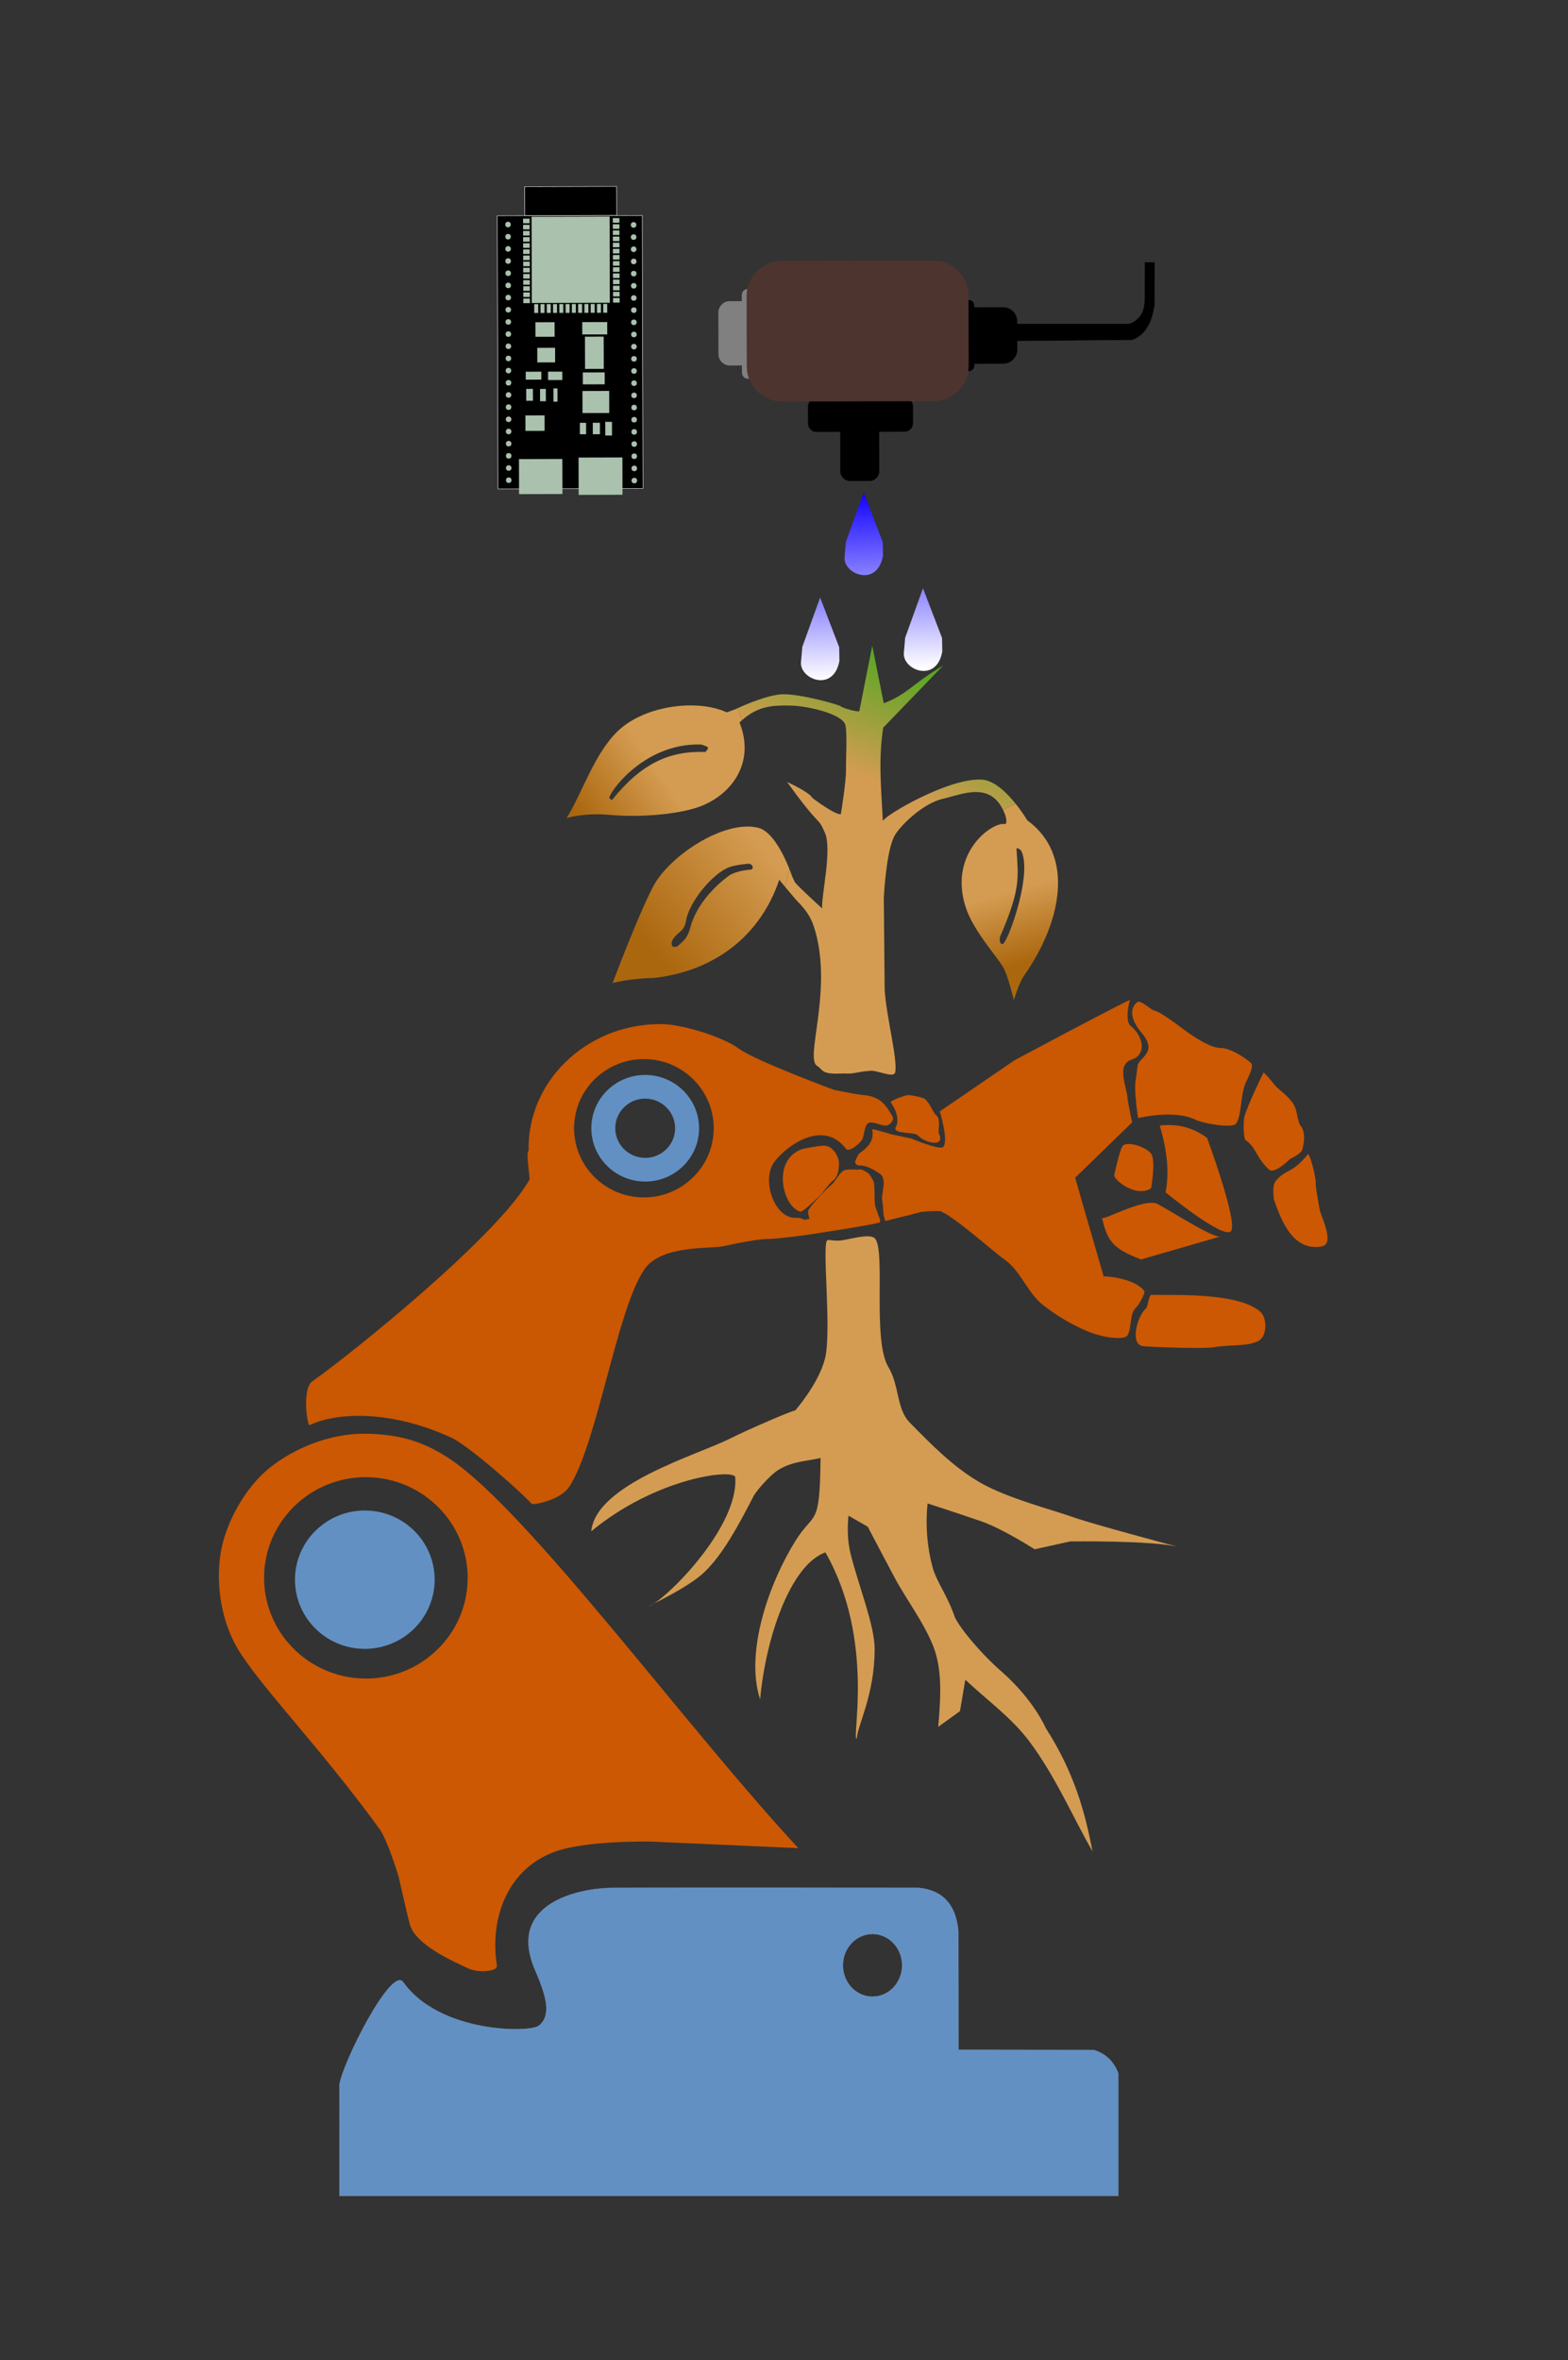 <?xml version="1.0" encoding="UTF-8" standalone="no"?>
<!DOCTYPE svg PUBLIC "-//W3C//DTD SVG 1.1//EN" "http://www.w3.org/Graphics/SVG/1.1/DTD/svg11.dtd">
<svg width="100%" height="100%" viewBox="0 0 3542 5329" version="1.1" xmlns="http://www.w3.org/2000/svg" xmlns:xlink="http://www.w3.org/1999/xlink" xml:space="preserve" xmlns:serif="http://www.serif.com/" style="fill-rule:evenodd;clip-rule:evenodd;stroke-linecap:round;stroke-linejoin:round;stroke-miterlimit:1.5;">
    <rect x="0" y="0" width="3542" height="5329" fill="#333333" stroke="none"/>
    <g transform="matrix(1,0,0,1,-82322,-5437)">
        <g id="Blocked---Text-and-Img" serif:id="Blocked - Text and Img" transform="matrix(1.15,0,0,0.52,-12455.3,2295.97)">
            <rect x="82420" y="6033.75" width="15649" height="10260.6" style="fill:none;"/>
            <clipPath id="_clip1">
                <rect x="82420" y="6033.75" width="15649" height="10260.6"/>
            </clipPath>
            <g clip-path="url(#_clip1)">
                <g id="Blocked---Img" serif:id="Blocked - Img" transform="matrix(0.87,0,0,1.922,10831,-4413.2)">
                    <rect x="82322" y="5437.52" width="3541.77" height="5328.3" style="fill:none;"/>
                    <g transform="matrix(1,0,0,1,10826.8,-7040.29)">
                        <g>
                            <g>
                                <g transform="matrix(16.417,0,0,16.417,107084,9057.14)">
                                    <g transform="matrix(1,0,0,1,-2670.16,-106.793)">
                                        <path d="M639.551,425.897C640.495,427.081 641.109,428.122 641.109,428.122C647.655,432.898 645.896,442.054 640.655,449.52C639.96,450.51 639.262,452.861 639.262,452.861C639.262,452.861 638.426,449.329 637.751,448.268C636.525,446.345 633.592,443.135 632.605,439.974C630.296,432.578 636.287,428.35 637.969,428.639C638.411,428.715 638.209,427.739 638.059,427.343C637.965,427.094 637.865,426.863 637.759,426.649C638.134,426.471 638.646,426.235 639.551,425.897ZM638.025,444.826C639.031,443.172 641.691,435.35 640.306,432.366C640.199,432.134 639.611,431.804 639.627,432.056C639.872,436.06 640.233,437.505 637.382,444.116C637.177,444.59 637.475,445.729 638.025,444.826Z" style="fill:url(#_Linear2);"/>
                                    </g>
                                    <g transform="matrix(1,0,0,1,-2670.16,-106.793)">
                                        <path d="M608.408,434.851C608.638,435.436 608.764,435.82 608.764,435.82C608.764,435.82 608.913,436.147 609.126,436.604C609.191,436.686 609.249,436.759 609.301,436.82C609.844,437.465 612.894,440.25 612.894,440.25C612.786,438.433 614.294,432.13 613.277,429.83C612.192,427.378 612.893,429.55 608.073,422.838C611.406,424.397 611.559,425.052 611.559,425.052C611.559,425.052 614.642,427.4 615.47,427.285C615.47,427.285 616.237,422.618 616.18,421.032C616.146,420.09 616.382,415.824 616.069,414.94C615.535,413.428 610.832,412.379 608.581,412.336C606.272,412.291 604.179,412.305 601.874,414.345C601.574,413.579 601.389,412.998 601.296,412.685C602.388,412.185 605.512,410.835 607.492,410.779C609.922,410.71 615.405,412.256 615.485,412.455C615.562,412.648 618.168,413.371 618.022,413.051L619.789,404.098L621.371,412.018C624.711,410.73 625.13,409.45 629.556,406.818L621.303,415.367C620.573,419.862 621.076,424.44 621.246,428.224C621.238,428.248 621.239,428.268 621.249,428.283L621.246,428.224C621.5,427.453 630.435,422.17 634.957,422.534C636.632,422.669 638.356,424.398 639.551,425.897C638.646,426.235 638.134,426.471 637.759,426.649C635.857,422.807 632.163,424.544 629.469,425.173C626.626,425.837 623.39,429.086 622.755,430.449C621.655,432.806 621.38,438.778 621.38,438.778L621.497,451.471C621.757,455.29 623.285,460.939 622.95,462.785C622.809,463.56 621.162,462.787 619.853,462.593C619.606,462.556 618.56,462.686 618.371,462.719C616.152,463.117 617.232,462.917 615.047,462.984C612.778,463.053 612.922,462.336 612.195,461.906C610.557,460.937 614.07,452.297 612.166,444.2C611.613,441.847 611.031,440.81 609.301,439.057C609.285,439.041 608.442,438.048 607.782,437.255C607.95,436.637 608.19,435.708 608.408,434.851Z" style="fill:url(#_Linear3);"/>
                                    </g>
                                    <g transform="matrix(1,0,0,1,-2670.16,-106.793)">
                                        <path d="M607.782,437.255C607.352,436.739 607,436.307 607.004,436.284C604.454,443.96 598.135,448.903 589.687,449.826C586.323,449.881 584.084,450.521 584.084,450.521C584.084,450.521 587.316,441.847 589.568,437.397C591.772,433.04 599.464,427.968 604.133,429.16C606.136,429.671 607.729,433.13 608.408,434.851C608.19,435.708 607.95,436.637 607.782,437.255ZM602.831,434.103C602.299,434.119 600.824,434.315 600.139,434.568C597.825,435.423 594.571,439.385 594.161,442.012C593.908,443.633 592.621,443.593 592.208,444.894C592.143,445.098 592.27,445.467 592.377,445.506C592.484,445.546 592.886,445.567 593.047,445.418C593.767,444.751 594.373,444.399 594.751,442.931C595.626,439.54 598.432,436.975 599.959,435.83C600.811,435.191 602.178,434.977 603.129,434.905C603.129,434.905 603.452,434.786 603.332,434.473C603.26,434.285 603.046,434.097 602.831,434.103Z" style="fill:url(#_Linear4);"/>
                                    </g>
                                    <g transform="matrix(1,0,0,1,-2670.16,-106.793)">
                                        <path d="M601.874,414.345C601.761,414.446 601.647,414.551 601.533,414.661C603.665,419.963 600.706,424.382 596.287,426.154C593.832,427.138 588.616,427.825 583.513,427.364C580.254,427.069 577.76,427.803 577.76,427.803C579.839,424.545 581.568,418.848 584.899,415.75C588.598,412.31 595.707,411.398 599.779,413.267L600.903,412.868C600.903,412.868 601.047,412.799 601.296,412.685C601.389,412.998 601.574,413.579 601.874,414.345ZM583.657,425.104L583.981,425.359C588.001,420.314 591.871,418.542 596.834,418.722C596.834,418.722 597.293,418.275 597.199,418.103C597.104,417.931 596.266,417.69 596.266,417.69C588.078,417.429 583.215,424.879 583.657,425.104Z" style="fill:url(#_Linear5);"/>
                                    </g>
                                </g>
                                <g transform="matrix(5.104,0.083,-0.089,5.463,79377.5,11473.1)">
                                    <path d="M-1173.84,714.794C-1171.88,714.719 -1170.34,715.328 -1167.15,714.752C-1161.82,713.789 -1154.59,711.749 -1152.79,714.028C-1148.19,719.837 -1153.4,755.999 -1146.11,766.905C-1141.02,774.524 -1142.34,784.107 -1136.25,789.729C-1126.2,799.01 -1116.5,807.891 -1104.75,814.027C-1092.63,820.349 -1072.48,824.825 -1063.57,827.661C-1054.81,830.451 -1016.6,839.324 -1016.6,839.324C-1028.65,836.736 -1064.44,837.779 -1064.44,837.779L-1080.11,841.268C-1080.11,841.268 -1094.46,832.933 -1103.89,830.071C-1119.41,825.357 -1127.79,823.048 -1127.79,823.048C-1128.66,832.716 -1127.55,841.42 -1125.15,849.277C-1123.32,855.321 -1118.67,860.356 -1115.02,869.586C-1113.72,872.859 -1104.62,883.518 -1093.87,892.043C-1079.38,903.534 -1073.94,915.068 -1073.94,915.068C-1060.75,933.615 -1055.94,949.857 -1052.32,965.768C-1060.71,952.855 -1069.03,935.206 -1081.17,920.609C-1089.15,911.022 -1099.63,904.302 -1109.84,895.661L-1111.96,908.683L-1121.46,915.317C-1120.87,906.337 -1119.87,894.828 -1123.07,885.126C-1126.41,874.975 -1136.38,863.089 -1141.55,854.41C-1145.77,847.318 -1154.09,833.054 -1154.09,833.054L-1162.67,828.619C-1162.67,828.619 -1163.69,836.473 -1161.52,844.216C-1157.92,857.031 -1150.38,873.568 -1150.16,883.342C-1149.73,902.652 -1157.45,915.754 -1157.36,920.663C-1160.1,922.39 -1149.61,880.23 -1172.62,843.955C-1187.76,849.203 -1198.35,879.032 -1200.44,905.163C-1207.61,885.767 -1197.3,856.975 -1185.92,839.341C-1177.73,826.649 -1175.27,834.344 -1175.45,804.959C-1181.56,806.414 -1187.85,806.424 -1194.12,810.232C-1197.78,812.461 -1203.69,819.072 -1204.81,821.187C-1211.53,833.912 -1217.85,845.211 -1225.8,852.744C-1232.75,859.333 -1250.51,867.395 -1250.51,867.395C-1244.41,866.078 -1210.88,834.534 -1213.05,813.378C-1214.53,809.992 -1248.07,814.272 -1276.33,836.798C-1274.59,817.271 -1230.37,804.71 -1215.9,797.67C-1207.11,793.392 -1186.55,784.75 -1187.11,785.593C-1187.11,785.593 -1177.04,774.629 -1174.26,764.041C-1171.2,752.4 -1176.8,714.906 -1173.84,714.794Z" style="fill:rgb(212,156,82);"/>
                                </g>
                            </g>
                            <g transform="matrix(15.483,0,0,15.928,67710.2,10251.6)">
                                <g transform="matrix(0.677,0.12,-0.125,0.651,303.843,73.494)">
                                    <path d="M164.916,318.899C166.857,320.378 171.163,320.316 169.237,317.747C168.897,317.292 169.11,314.576 168,314C167.189,313.579 166.293,311.736 165,311C164.383,310.649 161.893,310.686 161.252,310.811C160.706,310.917 157.704,312.704 158,313C160,315 160.372,316.892 160,318C159.437,319.679 164.078,318.26 164.916,318.899Z" style="fill:rgb(204,88,3);"/>
                                </g>
                                <g transform="matrix(0.667,0.162,-0.126,0.481,300.081,129.742)">
                                    <path d="M146.494,310.589C146.738,310.362 149.392,308.637 150.791,308.073C152.95,307.202 154.701,310.611 154.892,311.636C155.251,313.558 155.504,315.837 154.494,317.265C154.08,317.849 153.24,321.011 152.494,322.606C151.66,324.386 150.026,327.962 149.494,327.947C145.652,327.839 140.915,315.774 146.494,310.589Z" style="fill:rgb(204,88,3);"/>
                                </g>
                                <g transform="matrix(0.557,0.399,-0.414,0.536,390.089,16.159)">
                                    <path d="M303.612,317.687C303.445,316.52 303.945,315.02 304.612,313.687C305.612,311.687 305.612,308.687 305.612,308.687C305.929,308.449 309.783,311.475 310.612,312.687C311.207,313.557 313.858,315.934 314.612,316.687C315.457,317.532 321.607,320.516 319.612,322.687C315.193,327.497 308.612,322.687 305.612,320.687C305.612,320.687 303.778,318.854 303.612,317.687Z" style="fill:rgb(204,88,3);"/>
                                </g>
                                <g transform="matrix(0.572,0.378,-0.393,0.55,379.124,17.49)">
                                    <path d="M288.612,300.687C290.306,300.914 291.498,301.481 292.612,301.687C293.865,301.919 295.872,301.928 297.612,302.687C299.184,303.373 300.238,305.242 301.612,305.687C303.192,306.199 304.278,308.52 304.612,309.687C304.871,310.594 303.612,312.687 303.612,312.687C303.612,312.687 302.802,317.283 301.272,317.061C300.387,316.933 299.319,316.682 297.991,316.099C296.251,315.337 295.567,314.724 293.612,314.687C293.126,314.678 290.983,311.726 290.612,310.687C289.778,308.354 288.612,300.687 288.612,300.687Z" style="fill:rgb(204,88,3);"/>
                                </g>
                                <g transform="matrix(0.623,0.294,-0.305,0.6,337.272,25.872)">
                                    <path d="M270.612,321.687C270.612,321.687 267.191,316.832 266.612,314.687C266.503,314.286 265.935,312.69 265.612,311.687C265.103,310.109 268.243,307.428 263.559,305.219C263.062,304.985 258.158,303.034 259.612,299.687C259.979,298.841 262.877,299.858 263.612,299.687C265.042,299.354 268.898,300.207 271.612,300.687C274.778,301.247 278.017,301.481 279.612,300.687C280.967,300.013 283.958,300.009 286.612,300.687C287.32,300.868 287.612,301.614 287.612,304.687C287.612,307.687 289.954,311.506 289.612,313.687C289.414,314.946 283.438,316.687 281.612,316.687C276.449,316.687 270.612,321.687 270.612,321.687Z" style="fill:rgb(204,88,3);"/>
                                </g>
                                <g transform="matrix(0.573,0.377,-0.391,0.552,385.444,29.461)">
                                    <path d="M267.704,309.55C267.704,309.55 283,320.5 283,323C283,325.5 267,324 267,324C265.371,320.209 262.373,316.542 258,313C260.535,310.787 263.596,309.373 267.704,309.55Z" style="fill:rgb(204,88,3);"/>
                                </g>
                                <g transform="matrix(0.573,0.377,-0.391,0.552,385.444,29.461)">
                                    <path d="M264,325C262.576,328.627 256.103,327.931 256,327C256,327 253.973,322.077 254,321C254.037,319.51 258.48,318.24 260,319C261.667,319.833 264,325 264,325" style="fill:rgb(204,88,3);"/>
                                </g>
                                <g transform="matrix(0.573,0.377,-0.391,0.552,385.444,29.461)">
                                    <path d="M267,327C270.538,326.586 281.792,326.46 282,325L270.79,338.654C264.187,340.329 262.361,339.062 259,336C259.573,336.478 263.935,327.359 267,327Z" style="fill:rgb(204,88,3);"/>
                                </g>
                                <g transform="matrix(0.692,0.055,-0.057,0.666,229.023,69.304)">
                                    <path d="M289.612,368.687C286.939,368.536 287.812,362.646 289.612,360.687C290.098,360.158 289.904,357.709 290.612,357.687C294.053,357.578 308.738,355.445 313.743,359.487C315.11,360.591 315.605,364.552 313.612,365.687C311.211,367.054 308,366.786 304.612,367.687C302.467,368.257 290.933,368.762 289.612,368.687Z" style="fill:rgb(204,88,3);"/>
                                </g>
                                <g transform="matrix(0.582,0.01,-0.01,0.56,259.371,100.597)">
                                    <path d="M104,566C104.301,567.743 99.146,567.975 97,567C93.333,565.333 83.52,561.282 82,556C81.431,554.022 79,544 79,544C79,544 76.088,534.796 74,532C59.161,512.129 45,498 38.393,488.106C33.401,480.629 31.926,470.836 33,463C34.074,455.164 38.968,446.026 45,441C51,436 59.945,432 69,432C78,432 83.954,434.07 90,438C110,451 150.136,504.632 179,535L142,534C142,534 125.825,533.946 118,537C106.055,541.661 101.993,554.361 104,566ZM69.5,443C55.426,443 44,454.426 44,468.5C44,482.574 55.426,494 69.5,494C83.574,494 95,482.574 95,468.5C95,454.426 83.574,443 69.5,443Z" style="fill:rgb(204,88,3);"/>
                                </g>
                                <g transform="matrix(0.579,-0,0,0.565,260.964,104.768)">
                                    <path d="M52.343,613.362L52.327,585.578C52.852,580.482 65.422,555.452 68.426,559.669C77.609,572.561 100.472,572.422 102.635,570.579C105.661,568.001 104.647,563.636 101.629,556.694C94.233,539.685 113.074,536.09 120.784,536.018C136.844,535.867 198.214,535.999 198.214,535.999C204.45,536.58 207.72,540.379 208.262,547.004L208.289,576.657L242.363,576.704C245.343,577.62 247.421,579.568 248.548,582.605L248.548,613.35L52.343,613.362ZM186.616,547.623C182.512,547.623 179.181,551.137 179.181,555.465C179.181,559.794 182.512,563.308 186.616,563.308C190.719,563.308 194.05,559.794 194.05,555.465C194.05,551.137 190.719,547.623 186.616,547.623Z" style="fill:rgb(142,119,106);"/>
                                    <path d="M52.343,613.362L52.327,585.578C52.852,580.482 65.422,555.452 68.426,559.669C77.609,572.561 100.472,572.422 102.635,570.579C105.661,568.001 104.647,563.636 101.629,556.694C94.233,539.685 113.074,536.09 120.784,536.018C136.844,535.867 198.214,535.999 198.214,535.999C204.45,536.58 207.72,540.379 208.262,547.004L208.289,576.657L242.363,576.704C245.343,577.62 247.421,579.568 248.548,582.605L248.548,613.35L52.343,613.362ZM186.616,547.623C182.512,547.623 179.181,551.137 179.181,555.465C179.181,559.794 182.512,563.308 186.616,563.308C190.719,563.308 194.05,559.794 194.05,555.465C194.05,551.137 190.719,547.623 186.616,547.623Z" style="fill:rgb(98,144,195);"/>
                                </g>
                                <g transform="matrix(0.599,0.01,-0.012,0.654,271.114,64.543)">
                                    <ellipse cx="49" cy="457" rx="17" ry="15" style="fill:rgb(98,144,195);"/>
                                </g>
                                <g transform="matrix(0.462,0.008,-0.009,0.504,317.342,69.161)">
                                    <path d="M49,442C58.383,442 66,448.721 66,457C66,465.279 58.383,472 49,472C39.617,472 32,465.279 32,457C32,448.721 39.617,442 49,442ZM49,448.667C43.787,448.667 39.556,452.401 39.556,457C39.556,461.599 43.787,465.333 49,465.333C54.213,465.333 58.444,461.599 58.444,457C58.444,452.401 54.213,448.667 49,448.667Z" style="fill:rgb(98,144,195);"/>
                                </g>
                                <g transform="matrix(-0.03,-0.662,0.687,-0.029,133.908,423.698)">
                                    <path d="M151.76,351.608C152.741,351.033 155.361,351.298 155.986,351.132C157.359,350.768 160.686,352.469 161.849,350.925C162.946,349.466 163.791,348.214 163.894,346.525C163.945,345.681 164.789,345.732 164.789,345.732C164.789,345.732 166.062,346.277 166.427,346.679C166.938,347.241 168.3,350.197 171.464,349.635C171.699,349.593 170.24,353.691 170.24,353.691L169.14,357.862C169.14,357.862 166.346,363.798 167.042,364.516C168.28,365.794 174.693,364.132 174.693,364.132L184.946,380.457C184.946,380.457 185.818,382.258 187.091,384.899C190.29,391.536 196.016,403.474 196.771,405.448C196.771,405.448 192.429,404.019 191.175,405.4C188.79,408.026 184.909,408.48 183.99,405.274C183.013,401.867 178.322,403.999 175.548,404.047C174.985,404.057 170.558,404.776 170.558,404.776L159.262,392.201C157.819,392.494 138.703,397.117 137.901,397.311C137.898,397.264 137.889,397.263 137.875,397.317L137.901,397.311C137.932,397.819 137.26,403.735 134.421,405.771C133.981,406.087 131.356,404.425 130.878,403.843C129.724,402.437 126.757,402.821 125.081,401.835C124.066,401.238 124.539,396.689 126.763,392.417C128.891,388.33 130.878,385.874 132.471,384.041C134.959,381.179 139.841,379.681 142.204,376.709C144.484,373.842 152.293,365.985 153.36,363.262C153.4,363.161 153.58,359.388 153.198,358.52" style="fill:rgb(204,88,3);fill-opacity:0.99;"/>
                                </g>
                                <g transform="matrix(-0.03,-0.662,0.687,-0.029,133.572,423.693)">
                                    <path d="M151.445,350.776C150.87,348.222 149.491,335.345 149.491,335.345C149.491,335.345 148.871,328.663 148.973,326.974C149.076,325.285 148.487,321.011 147.847,317.581C147.343,314.879 148.787,304.399 143.617,300.554C135.246,294.329 106.889,288.989 97.894,282.655C94.947,280.581 94.254,274.719 94.514,274.512C97.015,272.509 107.547,261.694 109.403,258.134C115.922,245.632 115.956,234.101 113.425,228.191C113.196,227.656 121.279,226.869 122.769,229.17C128.294,237.704 152.195,269.934 163.899,277.056C164.183,277.229 169.765,276.489 170.074,277.15C170.416,277.148 170.757,277.157 171.095,277.179C185.776,278.124 196.889,291.407 195.896,306.822C195.665,310.418 192.963,318.884 189.92,322.674C187.156,326.115 180.246,342.43 180.246,342.43C180.246,342.43 179.114,346.8 178.888,348.501C178.399,352.164 176.62,353.231 173.939,354.593C173.275,354.93 172.293,353.998 172.137,353.269C171.949,352.391 173.329,350.26 172.813,349.326C172.297,348.392 169.913,348.491 169.04,347.665C168.167,346.839 166.71,344.971 167.576,344.37C174.771,339.369 167.58,330.455 164.968,328.79C161.004,326.264 153.315,328.823 153.255,333.011C153.243,333.805 153.098,334.446 152.743,334.888L152.9,336.027C152.934,336.016 152.967,336.007 153,336C153.652,335.859 154.393,335.567 155,336C156.167,336.833 158.833,339.5 160,341C160.738,341.949 162.769,342.906 163,344C163.247,345.168 162.885,346.281 163,347C163.117,347.736 162,349 162,349C162,349 160.663,349.935 160,350C158.644,350.133 157.346,349.956 156,350C155.772,350.008 155.364,349.999 155.085,350.06C154.575,350.171 152.941,350.666 152.941,350.666C152.941,350.666 151.555,351.263 151.445,350.776ZM188.589,302.674C189.083,294.517 182.862,287.493 174.705,286.999C166.548,286.505 159.525,292.726 159.03,300.883C158.536,309.04 164.757,316.063 172.914,316.557C181.071,317.052 188.095,310.831 188.589,302.674Z" style="fill:rgb(204,88,3);fill-opacity:0.99;"/>
                                </g>
                            </g>
                            <g transform="matrix(16.417,-0.042,0.042,16.417,107067,8991.41)">
                                <g transform="matrix(0.178,0,0,0.178,-1917.86,241.236)">
                                    <g transform="matrix(1,0,0,1,-1470.36,-872.707)">
                                        <path d="M721.178,1062.24L707.309,1100.46L706.334,1111.6C704.401,1125.09 731.38,1136.34 735.97,1111.2L735.827,1100.74L721.178,1062.24Z" style="fill:url(#_Linear6);"/>
                                    </g>
                                    <g transform="matrix(1,0,0,1,-1504.24,-791.599)">
                                        <path d="M721.178,1062.24L707.309,1100.46L706.334,1111.6C704.401,1125.09 731.38,1136.34 735.97,1111.2L735.827,1100.74L721.178,1062.24Z" style="fill:url(#_Linear7);"/>
                                    </g>
                                    <g transform="matrix(1,0,0,1,-1424.75,-798.532)">
                                        <path d="M721.178,1062.24L707.309,1100.46L706.334,1111.6C704.401,1125.09 731.38,1136.34 735.97,1111.2L735.827,1100.74L721.178,1062.24Z" style="fill:url(#_Linear8);"/>
                                    </g>
                                </g>
                                <g transform="matrix(0.943,0,0,0.977,-2380.65,56.887)">
                                    <g transform="matrix(1.21,0,0,1.024,-227.893,-515.874)">
                                        <path d="M465.111,696.982L465.111,702.691C465.111,703.559 464.493,704.264 463.732,704.264L460.975,704.264C460.214,704.264 459.596,703.559 459.596,702.691L459.596,696.982C459.596,696.114 460.214,695.409 460.975,695.409L463.732,695.409C464.493,695.409 465.111,696.114 465.111,696.982Z" style="fill:rgb(128,128,128);"/>
                                    </g>
                                    <g transform="matrix(1.06,0,0,1.024,-159.257,-515.874)">
                                        <path d="M495.094,696.108L495.094,704.342C495.094,704.77 494.746,705.118 494.317,705.118L492.764,705.118C492.335,705.118 491.987,704.77 491.987,704.342L491.987,696.108C491.987,695.679 492.335,695.331 492.764,695.331L494.317,695.331C494.746,695.331 495.094,695.679 495.094,696.108Z"/>
                                    </g>
                                    <g transform="matrix(1.824,0,0,0.952,-512.616,-466.033)">
                                        <path d="M464.8,694.754L464.8,706.24C464.8,706.736 464.583,707.138 464.315,707.138L463.344,707.138C463.076,707.138 462.859,706.736 462.859,706.24L462.859,694.754C462.859,694.258 463.076,693.856 463.344,693.856L464.315,693.856C464.583,693.856 464.8,694.258 464.8,694.754Z" style="fill:rgb(128,128,128);"/>
                                    </g>
                                    <g transform="matrix(1.06,0,0,1.024,-159.257,-515.874)">
                                        <path d="M500.997,698.283L500.997,702.167C500.997,703.239 500.127,704.109 499.055,704.109L494.55,704.109C493.478,704.109 492.608,703.239 492.608,702.167L492.608,698.283C492.608,697.211 493.478,696.341 494.55,696.341L499.055,696.341C500.127,696.341 500.997,697.211 500.997,698.283Z"/>
                                    </g>
                                    <g transform="matrix(1.06,0,0,1.024,-159.339,-515.874)">
                                        <path d="M486.705,709.934L486.705,712.265C486.705,712.908 486.183,713.43 485.54,713.43L473.422,713.43C472.779,713.43 472.257,712.908 472.257,712.265L472.257,709.934C472.257,709.291 472.779,708.769 473.422,708.769L485.54,708.769C486.183,708.769 486.705,709.291 486.705,709.934Z"/>
                                    </g>
                                    <g transform="matrix(1.06,0,0,1.024,-159.257,-515.874)">
                                        <path d="M481.967,712.75L481.967,718.848C481.967,719.587 481.366,720.188 480.627,720.188L477.947,720.188C477.207,720.188 476.607,719.587 476.607,718.848L476.607,712.75C476.607,712.011 477.207,711.41 477.947,711.41L480.627,711.41C481.366,711.41 481.967,712.011 481.967,712.75Z"/>
                                    </g>
                                    <g transform="matrix(1.12,0,0,1.024,-188.667,-516.351)">
                                        <path d="M494.084,695.195L494.084,704.866C494.084,707.535 492.033,709.701 489.507,709.701L469.766,709.701C467.24,709.701 465.189,707.535 465.189,704.866L465.189,695.195C465.189,692.527 467.24,690.36 469.766,690.36L489.507,690.36C492.033,690.36 494.084,692.527 494.084,695.195Z" style="fill:rgb(78,52,46);"/>
                                    </g>
                                </g>
                                <g transform="matrix(-0.098,0,0,-0.174,-1745.07,312.925)">
                                    <path d="M2714.95,399.398L2715.2,366.471C2719.02,350.323 2730.43,341.646 2746.55,338.443L2916.19,337.799L2915.55,350.865L2750.99,350.666C2736.83,353.464 2729.65,359.497 2728.77,368.445L2728.39,399.41L2714.95,399.398Z" style="stroke:black;stroke-width:0.43px;"/>
                                </g>
                                <g transform="matrix(-0.106,2.37424e-05,2.35542e-05,0.105,-1699.43,195.173)">
                                    <g transform="matrix(1.064,-1.38765e-17,-2.52714e-17,1,-235.879,0.088)">
                                        <path d="M3786.88,395.249L3610.02,395.249L3610.02,753.135L3786.88,753.135L3786.88,395.249ZM3753.24,357.112L3641.24,357.112L3641.24,395.039L3753.24,395.039L3753.24,357.112Z" style="stroke:white;stroke-width:0.56px;"/>
                                    </g>
                                    <g>
                                        <g transform="matrix(1,0,3.37081e-18,0.972,0.36,14.572)">
                                            <rect x="3647.2" y="393.085" width="101.277" height="116.324" style="fill:rgb(170,193,174);"/>
                                        </g>
                                        <g>
                                            <g transform="matrix(1,0,0,1.016,0.249,330.251)">
                                                <circle cx="3616.2" cy="406.086" r="3.603" style="fill:rgb(170,193,174);"/>
                                            </g>
                                            <g transform="matrix(1,0,0,1.016,0.249,314.296)">
                                                <circle cx="3616.2" cy="406.086" r="3.603" style="fill:rgb(170,193,174);"/>
                                            </g>
                                            <g transform="matrix(1,0,0,1.016,0.249,298.341)">
                                                <circle cx="3616.2" cy="406.086" r="3.603" style="fill:rgb(170,193,174);"/>
                                            </g>
                                            <g transform="matrix(1,0,0,1.016,0.249,282.387)">
                                                <circle cx="3616.2" cy="406.086" r="3.603" style="fill:rgb(170,193,174);"/>
                                            </g>
                                            <g transform="matrix(1,0,0,1.016,0.249,266.432)">
                                                <circle cx="3616.2" cy="406.086" r="3.603" style="fill:rgb(170,193,174);"/>
                                            </g>
                                            <g transform="matrix(1,0,0,1.016,0.249,250.477)">
                                                <circle cx="3616.2" cy="406.086" r="3.603" style="fill:rgb(170,193,174);"/>
                                            </g>
                                            <g transform="matrix(1,0,0,1.016,0.249,234.522)">
                                                <circle cx="3616.2" cy="406.086" r="3.603" style="fill:rgb(170,193,174);"/>
                                            </g>
                                            <g transform="matrix(1,0,0,1.016,0.249,218.567)">
                                                <circle cx="3616.2" cy="406.086" r="3.603" style="fill:rgb(170,193,174);"/>
                                            </g>
                                            <g transform="matrix(1,0,0,1.016,0.249,202.613)">
                                                <circle cx="3616.2" cy="406.086" r="3.603" style="fill:rgb(170,193,174);"/>
                                            </g>
                                            <g transform="matrix(1,0,0,1.016,0.249,186.658)">
                                                <circle cx="3616.2" cy="406.086" r="3.603" style="fill:rgb(170,193,174);"/>
                                            </g>
                                            <g transform="matrix(1,0,0,1.016,0.249,170.703)">
                                                <circle cx="3616.2" cy="406.086" r="3.603" style="fill:rgb(170,193,174);"/>
                                            </g>
                                            <g transform="matrix(1,0,0,1.016,0.249,154.748)">
                                                <circle cx="3616.2" cy="406.086" r="3.603" style="fill:rgb(170,193,174);"/>
                                            </g>
                                            <g transform="matrix(1,0,0,1.016,0.249,138.794)">
                                                <circle cx="3616.2" cy="406.086" r="3.603" style="fill:rgb(170,193,174);"/>
                                            </g>
                                            <g transform="matrix(1,0,0,1.016,0.249,122.839)">
                                                <circle cx="3616.2" cy="406.086" r="3.603" style="fill:rgb(170,193,174);"/>
                                            </g>
                                            <g transform="matrix(1,0,0,1.016,0.249,106.884)">
                                                <circle cx="3616.2" cy="406.086" r="3.603" style="fill:rgb(170,193,174);"/>
                                            </g>
                                            <g transform="matrix(1,0,0,1.016,0.249,90.929)">
                                                <circle cx="3616.2" cy="406.086" r="3.603" style="fill:rgb(170,193,174);"/>
                                            </g>
                                            <g transform="matrix(1,0,0,1.016,0.249,74.974)">
                                                <circle cx="3616.2" cy="406.086" r="3.603" style="fill:rgb(170,193,174);"/>
                                            </g>
                                            <g transform="matrix(1,0,0,1.016,0.249,59.02)">
                                                <circle cx="3616.2" cy="406.086" r="3.603" style="fill:rgb(170,193,174);"/>
                                            </g>
                                            <g transform="matrix(1,0,0,1.016,0.249,43.065)">
                                                <circle cx="3616.2" cy="406.086" r="3.603" style="fill:rgb(170,193,174);"/>
                                            </g>
                                            <g transform="matrix(1,0,0,1.016,0.249,27.11)">
                                                <circle cx="3616.2" cy="406.086" r="3.603" style="fill:rgb(170,193,174);"/>
                                            </g>
                                            <g transform="matrix(1,0,0,1.016,0.249,11.155)">
                                                <circle cx="3616.2" cy="406.086" r="3.603" style="fill:rgb(170,193,174);"/>
                                            </g>
                                            <g transform="matrix(1,0,0,1.016,0.249,-4.8)">
                                                <circle cx="3616.2" cy="406.086" r="3.603" style="fill:rgb(170,193,174);"/>
                                            </g>
                                        </g>
                                        <g transform="matrix(1,0,6.93889e-18,1,162.913,-0.978)">
                                            <g transform="matrix(1,0,0,1.016,0.249,330.251)">
                                                <circle cx="3616.2" cy="406.086" r="3.603" style="fill:rgb(170,193,174);"/>
                                            </g>
                                            <g transform="matrix(1,0,0,1.016,0.249,314.296)">
                                                <circle cx="3616.2" cy="406.086" r="3.603" style="fill:rgb(170,193,174);"/>
                                            </g>
                                            <g transform="matrix(1,0,0,1.016,0.249,298.341)">
                                                <circle cx="3616.2" cy="406.086" r="3.603" style="fill:rgb(170,193,174);"/>
                                            </g>
                                            <g transform="matrix(1,0,0,1.016,0.249,282.387)">
                                                <circle cx="3616.2" cy="406.086" r="3.603" style="fill:rgb(170,193,174);"/>
                                            </g>
                                            <g transform="matrix(1,0,0,1.016,0.249,266.432)">
                                                <circle cx="3616.2" cy="406.086" r="3.603" style="fill:rgb(170,193,174);"/>
                                            </g>
                                            <g transform="matrix(1,0,0,1.016,0.249,250.477)">
                                                <circle cx="3616.2" cy="406.086" r="3.603" style="fill:rgb(170,193,174);"/>
                                            </g>
                                            <g transform="matrix(1,0,0,1.016,0.249,234.522)">
                                                <circle cx="3616.2" cy="406.086" r="3.603" style="fill:rgb(170,193,174);"/>
                                            </g>
                                            <g transform="matrix(1,0,0,1.016,0.249,218.567)">
                                                <circle cx="3616.2" cy="406.086" r="3.603" style="fill:rgb(170,193,174);"/>
                                            </g>
                                            <g transform="matrix(1,0,0,1.016,0.249,202.613)">
                                                <circle cx="3616.2" cy="406.086" r="3.603" style="fill:rgb(170,193,174);"/>
                                            </g>
                                            <g transform="matrix(1,0,0,1.016,0.249,186.658)">
                                                <circle cx="3616.2" cy="406.086" r="3.603" style="fill:rgb(170,193,174);"/>
                                            </g>
                                            <g transform="matrix(1,0,0,1.016,0.249,170.703)">
                                                <circle cx="3616.2" cy="406.086" r="3.603" style="fill:rgb(170,193,174);"/>
                                            </g>
                                            <g transform="matrix(1,0,0,1.016,0.249,154.748)">
                                                <circle cx="3616.2" cy="406.086" r="3.603" style="fill:rgb(170,193,174);"/>
                                            </g>
                                            <g transform="matrix(1,0,0,1.016,0.249,138.794)">
                                                <circle cx="3616.2" cy="406.086" r="3.603" style="fill:rgb(170,193,174);"/>
                                            </g>
                                            <g transform="matrix(1,0,0,1.016,0.249,122.839)">
                                                <circle cx="3616.2" cy="406.086" r="3.603" style="fill:rgb(170,193,174);"/>
                                            </g>
                                            <g transform="matrix(1,0,0,1.016,0.249,106.884)">
                                                <circle cx="3616.2" cy="406.086" r="3.603" style="fill:rgb(170,193,174);"/>
                                            </g>
                                            <g transform="matrix(1,0,0,1.016,0.249,90.929)">
                                                <circle cx="3616.2" cy="406.086" r="3.603" style="fill:rgb(170,193,174);"/>
                                            </g>
                                            <g transform="matrix(1,0,0,1.016,0.249,74.974)">
                                                <circle cx="3616.2" cy="406.086" r="3.603" style="fill:rgb(170,193,174);"/>
                                            </g>
                                            <g transform="matrix(1,0,0,1.016,0.249,59.02)">
                                                <circle cx="3616.2" cy="406.086" r="3.603" style="fill:rgb(170,193,174);"/>
                                            </g>
                                            <g transform="matrix(1,0,0,1.016,0.249,43.065)">
                                                <circle cx="3616.2" cy="406.086" r="3.603" style="fill:rgb(170,193,174);"/>
                                            </g>
                                            <g transform="matrix(1,0,0,1.016,0.249,27.11)">
                                                <circle cx="3616.2" cy="406.086" r="3.603" style="fill:rgb(170,193,174);"/>
                                            </g>
                                            <g transform="matrix(1,0,0,1.016,0.249,11.155)">
                                                <circle cx="3616.2" cy="406.086" r="3.603" style="fill:rgb(170,193,174);"/>
                                            </g>
                                            <g transform="matrix(1,0,0,1.016,0.249,-4.8)">
                                                <circle cx="3616.2" cy="406.086" r="3.603" style="fill:rgb(170,193,174);"/>
                                            </g>
                                        </g>
                                        <g transform="matrix(1,0,3.46945e-18,1,0.36,0.088)">
                                            <rect x="3631.46" y="712.386" width="56.891" height="48.891" style="fill:rgb(170,193,174);"/>
                                        </g>
                                        <g transform="matrix(1,0,3.46945e-18,1,0.36,0.088)">
                                            <rect x="3709.39" y="714.164" width="56.299" height="45.928" style="fill:rgb(170,193,174);"/>
                                        </g>
                                        <g transform="matrix(1,0,3.46945e-18,1,0.36,0.088)">
                                            <rect x="3718.97" y="534.874" width="24.885" height="19.098" style="fill:rgb(170,193,174);"/>
                                        </g>
                                        <g transform="matrix(1,0,3.46945e-18,1,0.36,0.088)">
                                            <rect x="3718.39" y="568.44" width="23.149" height="19.098" style="fill:rgb(170,193,174);"/>
                                        </g>
                                        <g transform="matrix(1,0,3.46945e-18,1,0.36,0.088)">
                                            <rect x="3715.49" y="621.683" width="5.209" height="17.362" style="fill:rgb(170,193,174);"/>
                                        </g>
                                        <g transform="matrix(1,0,3.88578e-18,1.12,0.36,-76.528)">
                                            <rect x="3730.54" y="623.998" width="7.523" height="14.468" style="fill:rgb(170,193,174);"/>
                                        </g>
                                        <g transform="matrix(1,0,2.83864e-18,0.818,0.36,116.068)">
                                            <rect x="3747.32" y="618.789" width="8.681" height="19.098" style="fill:rgb(170,193,174);"/>
                                        </g>
                                        <g transform="matrix(1,0,3.46945e-18,1,0.36,0.088)">
                                            <rect x="3732.28" y="656.985" width="24.885" height="20.255" style="fill:rgb(170,193,174);"/>
                                        </g>
                                        <g transform="matrix(1,0,3.46945e-18,1,0.36,0.088)">
                                            <rect x="3678.45" y="666.824" width="8.102" height="15.047" style="fill:rgb(170,193,174);"/>
                                        </g>
                                        <g transform="matrix(1,0,3.46945e-18,1,0.36,0.088)">
                                            <rect x="3660.51" y="666.824" width="9.26" height="15.047" style="fill:rgb(170,193,174);"/>
                                        </g>
                                        <g transform="matrix(1,0,3.46945e-18,1,0.36,0.088)">
                                            <rect x="3644.89" y="665.666" width="8.681" height="17.941" style="fill:rgb(170,193,174);"/>
                                        </g>
                                        <g transform="matrix(1,0,3.46945e-18,1,0.36,0.088)">
                                            <rect x="3648.36" y="625.155" width="34.724" height="28.936" style="fill:rgb(170,193,174);"/>
                                        </g>
                                        <g transform="matrix(1,0,3.46945e-18,1,0.36,0.088)">
                                            <rect x="3654.15" y="600.849" width="28.358" height="15.626" style="fill:rgb(170,193,174);"/>
                                        </g>
                                        <g transform="matrix(1,0,3.46945e-18,1,0.36,0.088)">
                                            <rect x="3655.31" y="553.972" width="24.307" height="42.247" style="fill:rgb(170,193,174);"/>
                                        </g>
                                        <g transform="matrix(1,0,3.46945e-18,1,0.36,0.088)">
                                            <rect x="3650.68" y="534.874" width="32.409" height="16.204" style="fill:rgb(170,193,174);"/>
                                        </g>
                                        <g transform="matrix(1,0,3.46945e-18,1,0.36,0.088)">
                                            <rect x="3709.13" y="599.691" width="18.519" height="10.996" style="fill:rgb(170,193,174);"/>
                                        </g>
                                        <g transform="matrix(1,0,3.46945e-18,1,0.36,0.088)">
                                            <rect x="3736.33" y="599.691" width="20.255" height="10.417" style="fill:rgb(170,193,174);"/>
                                        </g>
                                    </g>
                                    <g>
                                        <g transform="matrix(1,0,0,1.157,-0.569,-69.641)">
                                            <g transform="matrix(0,1,-0.738,0,4021.19,-3204.04)">
                                                <rect x="3650.68" y="511.146" width="5.209" height="11.575" style="fill:rgb(170,193,174);"/>
                                            </g>
                                            <g transform="matrix(0,1,-0.738,0,4021.19,-3245.82)">
                                                <rect x="3650.68" y="511.146" width="5.209" height="11.575" style="fill:rgb(170,193,174);"/>
                                            </g>
                                            <g transform="matrix(0,1,-0.738,0,4021.19,-3238.85)">
                                                <rect x="3650.68" y="511.146" width="5.209" height="11.575" style="fill:rgb(170,193,174);"/>
                                            </g>
                                            <g transform="matrix(0,1,-0.738,0,4021.19,-3231.89)">
                                                <rect x="3650.68" y="511.146" width="5.209" height="11.575" style="fill:rgb(170,193,174);"/>
                                            </g>
                                            <g transform="matrix(0,1,-0.738,0,4021.19,-3224.93)">
                                                <rect x="3650.68" y="511.146" width="5.209" height="11.575" style="fill:rgb(170,193,174);"/>
                                            </g>
                                            <g transform="matrix(0,1,-0.738,0,4021.19,-3217.97)">
                                                <rect x="3650.68" y="511.146" width="5.209" height="11.575" style="fill:rgb(170,193,174);"/>
                                            </g>
                                            <g transform="matrix(0,1,-0.738,0,4021.19,-3211.01)">
                                                <rect x="3650.68" y="511.146" width="5.209" height="11.575" style="fill:rgb(170,193,174);"/>
                                            </g>
                                            <g transform="matrix(0,1,-0.738,0,4021.19,-3190.12)">
                                                <rect x="3650.68" y="511.146" width="5.209" height="11.575" style="fill:rgb(170,193,174);"/>
                                            </g>
                                            <g transform="matrix(0,1,-0.738,0,4021.19,-3183.16)">
                                                <rect x="3650.68" y="511.146" width="5.209" height="11.575" style="fill:rgb(170,193,174);"/>
                                            </g>
                                            <g transform="matrix(0,1,-0.738,0,4021.19,-3176.2)">
                                                <rect x="3650.68" y="511.146" width="5.209" height="11.575" style="fill:rgb(170,193,174);"/>
                                            </g>
                                            <g transform="matrix(0,1,-0.738,0,4021.19,-3169.24)">
                                                <rect x="3650.68" y="511.146" width="5.209" height="11.575" style="fill:rgb(170,193,174);"/>
                                            </g>
                                            <g transform="matrix(0,1,-0.738,0,4021.19,-3162.27)">
                                                <rect x="3650.68" y="511.146" width="5.209" height="11.575" style="fill:rgb(170,193,174);"/>
                                            </g>
                                            <g transform="matrix(0,1,-0.738,0,4021.19,-3155.31)">
                                                <rect x="3650.68" y="511.146" width="5.209" height="11.575" style="fill:rgb(170,193,174);"/>
                                            </g>
                                            <g transform="matrix(0,1,-0.738,0,4021.19,-3197.08)">
                                                <rect x="3650.68" y="511.146" width="5.209" height="11.575" style="fill:rgb(170,193,174);"/>
                                            </g>
                                        </g>
                                        <g transform="matrix(1,0,0,1.157,115.869,-69.261)">
                                            <g transform="matrix(0,1,-0.738,0,4021.19,-3204.04)">
                                                <rect x="3650.68" y="511.146" width="5.209" height="11.575" style="fill:rgb(170,193,174);"/>
                                            </g>
                                            <g transform="matrix(0,1,-0.738,0,4021.19,-3245.82)">
                                                <rect x="3650.68" y="511.146" width="5.209" height="11.575" style="fill:rgb(170,193,174);"/>
                                            </g>
                                            <g transform="matrix(0,1,-0.738,0,4021.19,-3238.85)">
                                                <rect x="3650.68" y="511.146" width="5.209" height="11.575" style="fill:rgb(170,193,174);"/>
                                            </g>
                                            <g transform="matrix(0,1,-0.738,0,4021.19,-3231.89)">
                                                <rect x="3650.68" y="511.146" width="5.209" height="11.575" style="fill:rgb(170,193,174);"/>
                                            </g>
                                            <g transform="matrix(0,1,-0.738,0,4021.19,-3224.93)">
                                                <rect x="3650.68" y="511.146" width="5.209" height="11.575" style="fill:rgb(170,193,174);"/>
                                            </g>
                                            <g transform="matrix(0,1,-0.738,0,4021.19,-3217.97)">
                                                <rect x="3650.68" y="511.146" width="5.209" height="11.575" style="fill:rgb(170,193,174);"/>
                                            </g>
                                            <g transform="matrix(0,1,-0.738,0,4021.19,-3211.01)">
                                                <rect x="3650.68" y="511.146" width="5.209" height="11.575" style="fill:rgb(170,193,174);"/>
                                            </g>
                                            <g transform="matrix(0,1,-0.738,0,4021.19,-3190.12)">
                                                <rect x="3650.68" y="511.146" width="5.209" height="11.575" style="fill:rgb(170,193,174);"/>
                                            </g>
                                            <g transform="matrix(0,1,-0.738,0,4021.19,-3183.16)">
                                                <rect x="3650.68" y="511.146" width="5.209" height="11.575" style="fill:rgb(170,193,174);"/>
                                            </g>
                                            <g transform="matrix(0,1,-0.738,0,4021.19,-3176.2)">
                                                <rect x="3650.68" y="511.146" width="5.209" height="11.575" style="fill:rgb(170,193,174);"/>
                                            </g>
                                            <g transform="matrix(0,1,-0.738,0,4021.19,-3169.24)">
                                                <rect x="3650.68" y="511.146" width="5.209" height="11.575" style="fill:rgb(170,193,174);"/>
                                            </g>
                                            <g transform="matrix(0,1,-0.738,0,4021.19,-3162.27)">
                                                <rect x="3650.68" y="511.146" width="5.209" height="11.575" style="fill:rgb(170,193,174);"/>
                                            </g>
                                            <g transform="matrix(0,1,-0.738,0,4021.19,-3155.31)">
                                                <rect x="3650.68" y="511.146" width="5.209" height="11.575" style="fill:rgb(170,193,174);"/>
                                            </g>
                                            <g transform="matrix(0,1,-0.738,0,4021.19,-3197.08)">
                                                <rect x="3650.68" y="511.146" width="5.209" height="11.575" style="fill:rgb(170,193,174);"/>
                                            </g>
                                        </g>
                                        <g>
                                            <g transform="matrix(1,0,0,1,0.282,0.061)">
                                                <rect x="3650.68" y="511.146" width="5.209" height="11.575" style="fill:rgb(170,193,174);"/>
                                            </g>
                                            <g transform="matrix(1,0,0,1,8.422,0.061)">
                                                <rect x="3650.68" y="511.146" width="5.209" height="11.575" style="fill:rgb(170,193,174);"/>
                                            </g>
                                            <g transform="matrix(1,0,0,1,16.562,0.061)">
                                                <rect x="3650.68" y="511.146" width="5.209" height="11.575" style="fill:rgb(170,193,174);"/>
                                            </g>
                                            <g transform="matrix(1,0,0,1,24.702,0.061)">
                                                <rect x="3650.68" y="511.146" width="5.209" height="11.575" style="fill:rgb(170,193,174);"/>
                                            </g>
                                            <g transform="matrix(1,0,0,1,32.842,0.061)">
                                                <rect x="3650.68" y="511.146" width="5.209" height="11.575" style="fill:rgb(170,193,174);"/>
                                            </g>
                                            <g transform="matrix(1,0,0,1,40.982,0.061)">
                                                <rect x="3650.68" y="511.146" width="5.209" height="11.575" style="fill:rgb(170,193,174);"/>
                                            </g>
                                            <g transform="matrix(1,0,0,1,49.122,0.061)">
                                                <rect x="3650.68" y="511.146" width="5.209" height="11.575" style="fill:rgb(170,193,174);"/>
                                            </g>
                                            <g transform="matrix(1,0,0,1,57.262,0.061)">
                                                <rect x="3650.68" y="511.146" width="5.209" height="11.575" style="fill:rgb(170,193,174);"/>
                                            </g>
                                            <g transform="matrix(1,0,0,1,65.402,0.061)">
                                                <rect x="3650.68" y="511.146" width="5.209" height="11.575" style="fill:rgb(170,193,174);"/>
                                            </g>
                                            <g transform="matrix(1,0,0,1,73.542,0.061)">
                                                <rect x="3650.68" y="511.146" width="5.209" height="11.575" style="fill:rgb(170,193,174);"/>
                                            </g>
                                            <g transform="matrix(1,0,0,1,81.682,0.061)">
                                                <rect x="3650.68" y="511.146" width="5.209" height="11.575" style="fill:rgb(170,193,174);"/>
                                            </g>
                                            <g transform="matrix(1,0,0,1,89.822,0.061)">
                                                <rect x="3650.68" y="511.146" width="5.209" height="11.575" style="fill:rgb(170,193,174);"/>
                                            </g>
                                        </g>
                                    </g>
                                </g>
                            </g>
                        </g>
                    </g>
                </g>
            </g>
        </g>
    </g>
    <defs>
        <linearGradient id="_Linear2" x1="0" y1="0" x2="1" y2="0" gradientUnits="userSpaceOnUse" gradientTransform="matrix(2.734,9.756,-9.756,2.734,637.339,438.205)"><stop offset="0" style="stop-color:rgb(212,156,82);stop-opacity:1"/><stop offset="1" style="stop-color:rgb(171,103,14);stop-opacity:1"/></linearGradient>
        <linearGradient id="_Linear3" x1="0" y1="0" x2="1" y2="0" gradientUnits="userSpaceOnUse" gradientTransform="matrix(9.756,-22.805,22.805,9.756,618.262,422.049)"><stop offset="0" style="stop-color:rgb(212,156,82);stop-opacity:1"/><stop offset="1" style="stop-color:rgb(30,171,14);stop-opacity:1"/></linearGradient>
        <linearGradient id="_Linear4" x1="0" y1="0" x2="1" y2="0" gradientUnits="userSpaceOnUse" gradientTransform="matrix(-15.846,13.236,-13.236,-15.846,589.988,414.281)"><stop offset="0" style="stop-color:rgb(212,156,82);stop-opacity:1"/><stop offset="1" style="stop-color:rgb(171,103,14);stop-opacity:1"/></linearGradient>
        <linearGradient id="_Linear5" x1="0" y1="0" x2="1" y2="0" gradientUnits="userSpaceOnUse" gradientTransform="matrix(-10.377,7.146,-7.146,-10.377,588.497,418.569)"><stop offset="0" style="stop-color:rgb(212,156,82);stop-opacity:1"/><stop offset="1" style="stop-color:rgb(171,103,14);stop-opacity:1"/></linearGradient>
        <linearGradient id="_Linear6" x1="0" y1="0" x2="1" y2="0" gradientUnits="userSpaceOnUse" gradientTransform="matrix(-2.543,-127.162,127.162,-2.543,777.285,1188.17)"><stop offset="0" style="stop-color:white;stop-opacity:1"/><stop offset="1" style="stop-color:rgb(16,0,255);stop-opacity:1"/></linearGradient>
        <linearGradient id="_Linear7" x1="0" y1="0" x2="1" y2="0" gradientUnits="userSpaceOnUse" gradientTransform="matrix(-2.543,-127.162,127.162,-2.543,826.116,1124.14)"><stop offset="0" style="stop-color:white;stop-opacity:1"/><stop offset="1" style="stop-color:rgb(16,0,255);stop-opacity:1"/></linearGradient>
        <linearGradient id="_Linear8" x1="0" y1="0" x2="1" y2="0" gradientUnits="userSpaceOnUse" gradientTransform="matrix(-2.543,-127.162,127.162,-2.543,729.54,1123.6)"><stop offset="0" style="stop-color:white;stop-opacity:1"/><stop offset="1" style="stop-color:rgb(16,0,255);stop-opacity:1"/></linearGradient>
    </defs>
</svg>
